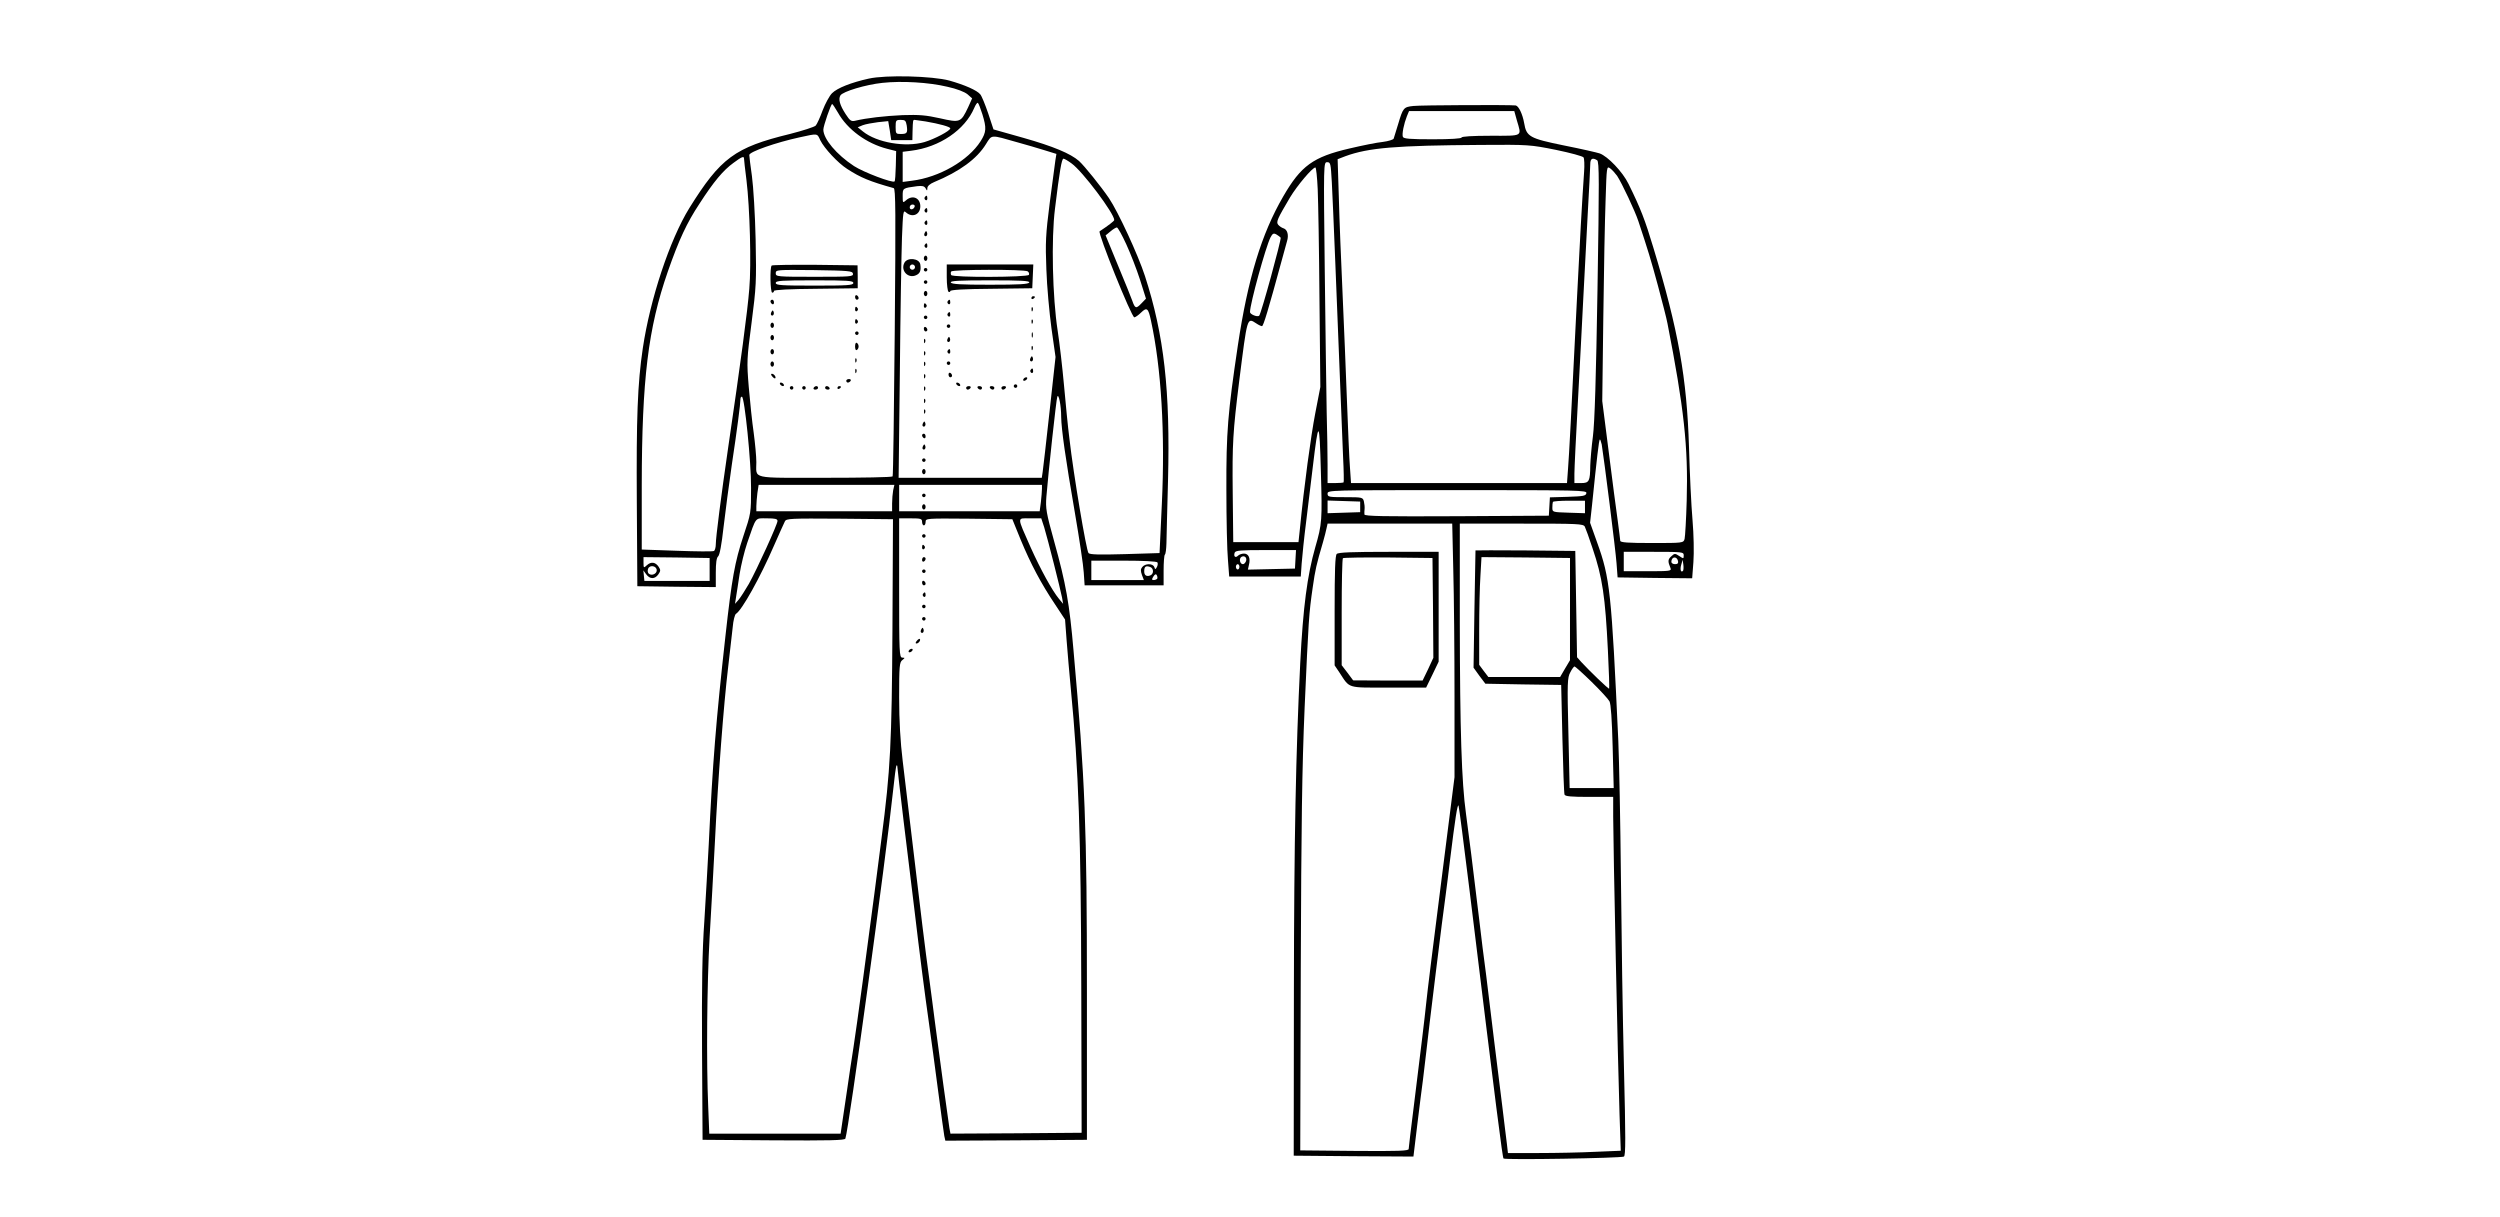<?xml version="1.0" standalone="no"?>
<!DOCTYPE svg PUBLIC "-//W3C//DTD SVG 20010904//EN"
 "http://www.w3.org/TR/2001/REC-SVG-20010904/DTD/svg10.dtd">
<svg version="1.0" xmlns="http://www.w3.org/2000/svg"
 width="1418pt" height="690pt" viewBox="0 0 1418 690"
 preserveAspectRatio="xMidYMid meet">

<g transform="translate(0,690) scale(0.1,-0.1)"
fill="#000000" stroke="none">
<path d="M4927 6454 c-99 -22 -178 -53 -208 -83 -14 -14 -38 -58 -53 -97 -14
-39 -32 -78 -39 -86 -7 -8 -73 -29 -147 -48 -312 -76 -393 -136 -570 -420
-111 -180 -222 -514 -264 -795 -30 -201 -37 -397 -34 -875 l3 -475 223 -3 222
-2 0 81 c0 56 4 85 13 93 9 7 20 67 31 166 10 85 31 245 47 355 29 192 49 346
49 373 0 6 3 12 8 12 15 0 53 -372 52 -517 0 -142 0 -144 -44 -275 -48 -145
-65 -239 -101 -563 -54 -485 -73 -723 -95 -1185 -6 -113 -17 -308 -25 -435
-12 -170 -15 -361 -13 -735 l3 -505 403 -3 c317 -2 404 0 407 10 19 50 231
1597 270 1968 8 79 17 146 20 148 3 3 5 -1 5 -9 0 -8 16 -144 35 -304 19 -159
47 -384 61 -500 31 -262 59 -480 84 -655 11 -74 33 -241 50 -370 17 -129 33
-247 36 -263 l6 -27 401 2 402 3 0 835 c0 948 -10 1199 -76 1940 -23 266 -43
380 -110 620 -45 162 -49 186 -44 252 11 136 56 553 62 568 8 20 22 -51 22
-115 1 -69 24 -233 78 -545 25 -146 48 -298 50 -337 l5 -73 224 0 224 0 0 83
c0 46 3 87 7 91 5 4 8 33 9 64 0 31 5 192 9 357 13 509 -22 824 -131 1160 -39
120 -152 364 -204 441 -45 66 -139 183 -170 211 -48 42 -146 83 -315 131
l-170 48 -30 91 c-17 50 -37 99 -45 108 -19 23 -87 53 -175 78 -96 26 -361 33
-458 11z m446 -46 c55 -12 98 -29 115 -43 l26 -23 -23 -51 c-41 -86 -45 -88
-159 -62 -81 18 -118 21 -213 18 -103 -5 -202 -16 -269 -32 -21 -5 -29 0 -53
37 -34 52 -43 86 -30 107 14 22 143 61 238 71 110 12 263 3 368 -22z m199
-156 c24 -78 23 -101 -10 -153 -70 -110 -235 -205 -389 -224 l-53 -7 0 85 0
86 48 6 c161 20 305 118 358 243 8 19 17 32 21 28 4 -4 15 -32 25 -64z m-819
9 c53 -95 162 -175 279 -205 l51 -13 -2 -84 c-1 -46 -4 -86 -7 -88 -10 -11
-176 52 -230 87 -99 65 -174 154 -174 207 0 20 43 145 50 145 3 0 17 -22 33
-49z m390 -73 c6 -42 2 -48 -34 -48 -27 0 -29 2 -29 40 0 37 2 40 29 40 25 0
29 -4 34 -32z m108 23 c76 -13 139 -30 139 -39 0 -14 -90 -61 -147 -78 -107
-31 -270 -3 -348 60 l-30 24 29 12 c16 6 55 13 86 17 l58 6 9 -54 8 -54 60 0
60 0 1 50 c2 63 2 65 12 65 4 0 32 -4 63 -9z m-598 -107 c22 -45 100 -129 152
-162 77 -50 128 -71 264 -109 11 -3 12 -129 6 -816 -4 -446 -9 -815 -12 -819
-2 -5 -174 -8 -383 -8 -428 0 -390 -9 -390 89 0 31 -7 106 -15 166 -9 61 -21
178 -28 260 -12 145 -11 158 16 365 26 202 28 230 23 471 -3 140 -13 302 -21
360 -8 57 -15 111 -15 120 0 18 152 71 285 100 106 23 99 24 118 -17z m1117
-11 c47 -13 116 -33 154 -45 l68 -21 -6 -37 c-3 -20 -17 -129 -32 -241 -23
-180 -25 -224 -19 -377 3 -95 17 -246 29 -335 l23 -162 -34 -310 c-19 -170
-36 -325 -39 -342 l-5 -33 -406 0 -406 0 7 603 c3 331 9 673 12 760 6 148 7
157 23 142 36 -32 81 -12 81 35 0 48 -45 67 -82 33 -17 -15 -18 -14 -18 25 0
45 -1 45 82 56 29 3 40 1 48 -12 9 -16 9 -16 10 1 0 11 14 24 38 34 145 60
243 132 294 215 35 56 24 55 178 11z m-1550 -92 c0 -6 6 -61 14 -123 19 -155
28 -479 16 -616 -10 -127 -48 -412 -120 -902 -40 -275 -70 -508 -70 -547 0
-17 -5 -35 -10 -38 -6 -4 -101 -3 -210 1 l-200 7 0 366 c1 600 36 889 148
1211 63 180 107 275 179 384 82 127 135 190 193 232 47 35 60 40 60 25z m1858
-28 c62 -44 242 -284 242 -321 0 -6 -36 -33 -83 -64 -12 -8 181 -488 197 -488
5 0 23 12 38 27 33 32 41 26 56 -44 59 -270 81 -640 62 -1042 l-13 -278 -196
-6 c-145 -4 -199 -3 -207 6 -12 13 -85 444 -108 647 -9 69 -22 206 -31 305 -9
99 -25 239 -36 310 -29 188 -37 519 -15 692 26 214 38 283 48 283 5 0 26 -12
46 -27z m-890 -245 c-6 -18 -28 -21 -28 -4 0 9 7 16 16 16 9 0 14 -5 12 -12z
m1200 -213 c24 -52 59 -142 78 -201 l34 -108 -27 -28 c-29 -30 -35 -29 -51 17
-6 17 -42 107 -81 200 l-70 170 27 22 c15 13 32 23 37 23 6 -1 29 -43 53 -95z
m-1322 -1396 c-3 -17 -6 -51 -6 -75 l0 -44 -385 0 -385 0 0 29 c0 15 3 49 6
75 l7 46 385 0 385 0 -7 -31z m844 9 c0 -13 -3 -47 -6 -75 l-7 -53 -398 0
-399 0 0 75 0 75 405 0 405 0 0 -22z m-1500 -183 c0 -19 -115 -271 -162 -356
-21 -36 -47 -77 -58 -90 l-21 -24 6 39 c3 21 13 79 20 130 8 50 27 129 43 176
53 153 43 140 112 140 46 0 60 -3 60 -15z m652 -610 c-4 -653 -11 -798 -62
-1190 -11 -88 -29 -227 -40 -310 -39 -299 -100 -753 -119 -875 -11 -69 -27
-177 -36 -240 -9 -63 -21 -145 -27 -182 l-10 -68 -372 0 -373 0 -6 152 c-11
254 -7 699 8 963 8 138 22 381 30 540 18 367 50 783 75 990 10 88 22 190 26
228 3 37 12 71 18 75 34 20 139 209 216 387 29 66 57 128 62 138 8 16 31 17
311 15 l302 -3 -3 -620z m168 605 c0 -11 5 -20 10 -20 6 0 10 9 10 20 0 20 5
20 246 18 l246 -3 48 -118 c56 -135 115 -247 195 -366 l56 -85 9 -120 c5 -67
16 -191 24 -276 44 -456 57 -833 59 -1686 l2 -829 -372 -3 -372 -2 -6 32 c-6
37 -57 409 -81 593 -8 66 -24 183 -34 260 -23 166 -47 364 -95 770 -20 165
-45 372 -55 460 -13 107 -20 226 -20 359 0 178 2 200 18 212 16 13 16 13 0 14
-17 0 -18 26 -18 395 l0 395 65 0 c58 0 65 -2 65 -20z m693 -32 c20 -66 92
-351 101 -398 l6 -35 -24 29 c-38 46 -104 166 -161 293 -78 177 -78 163 -3
163 l64 0 17 -52z m-1898 -238 l0 -65 -185 0 -185 0 -3 30 -3 30 16 -22 c21
-29 49 -29 69 -1 13 19 14 25 2 43 -18 27 -43 31 -67 9 -18 -17 -19 -16 -19
15 l0 31 188 -2 187 -3 0 -65z m2540 40 c3 -5 2 -17 -3 -26 -8 -15 -10 -15
-15 0 -8 21 -51 21 -68 0 -10 -12 -10 -22 -2 -45 l11 -29 -149 0 -149 0 0 55
0 55 184 0 c112 0 187 -4 191 -10z m-2840 -45 c0 -21 -31 -33 -46 -18 -5 5 -7
17 -3 27 9 24 49 17 49 -9z m2799 19 c21 -8 21 -40 0 -48 -21 -8 -34 1 -34 23
0 28 9 34 34 25z m40 -66 c-3 -4 -12 -8 -20 -8 -12 0 -12 4 -2 20 8 13 15 16
19 8 4 -7 5 -16 3 -20z"/>
<path d="M4377 5394 c-11 -11 -8 -154 3 -154 6 0 10 4 10 10 0 6 91 11 238 12
l237 3 0 65 -1 65 -240 3 c-132 1 -243 -1 -247 -4z m461 -46 c3 -17 -12 -18
-217 -18 -215 0 -221 1 -221 20 0 20 5 20 217 18 198 -3 218 -5 221 -20z m2
-53 c0 -13 -31 -15 -220 -15 -189 0 -220 2 -220 15 0 13 31 15 220 15 189 0
220 -2 220 -15z"/>
<path d="M4850 5216 c0 -9 5 -16 10 -16 6 0 10 4 10 9 0 6 -4 13 -10 16 -5 3
-10 -1 -10 -9z"/>
<path d="M4370 5191 c0 -6 5 -13 10 -16 6 -3 10 1 10 9 0 9 -4 16 -10 16 -5 0
-10 -4 -10 -9z"/>
<path d="M4850 5144 c0 -8 5 -12 10 -9 6 4 8 11 5 16 -9 14 -15 11 -15 -7z"/>
<path d="M4376 5131 c-4 -7 -5 -15 -2 -18 9 -9 19 4 14 18 -4 11 -6 11 -12 0z"/>
<path d="M4850 5074 c0 -8 5 -12 10 -9 6 4 8 11 5 16 -9 14 -15 11 -15 -7z"/>
<path d="M4370 5055 c0 -8 5 -15 10 -15 6 0 10 7 10 15 0 8 -4 15 -10 15 -5 0
-10 -7 -10 -15z"/>
<path d="M4850 5010 c0 -5 5 -10 10 -10 6 0 10 5 10 10 0 6 -4 10 -10 10 -5 0
-10 -4 -10 -10z"/>
<path d="M4370 4985 c0 -8 5 -15 10 -15 6 0 10 7 10 15 0 8 -4 15 -10 15 -5 0
-10 -7 -10 -15z"/>
<path d="M4850 4935 c0 -15 4 -24 10 -20 6 3 10 12 10 20 0 8 -4 17 -10 20 -6
4 -10 -5 -10 -20z"/>
<path d="M4370 4905 c0 -8 5 -15 10 -15 6 0 10 7 10 15 0 8 -4 15 -10 15 -5 0
-10 -7 -10 -15z"/>
<path d="M4851 4854 c0 -11 3 -14 6 -6 3 7 2 16 -1 19 -3 4 -6 -2 -5 -13z"/>
<path d="M4370 4835 c0 -8 5 -15 10 -15 6 0 10 7 10 15 0 8 -4 15 -10 15 -5 0
-10 -7 -10 -15z"/>
<path d="M4851 4794 c0 -11 3 -14 6 -6 3 7 2 16 -1 19 -3 4 -6 -2 -5 -13z"/>
<path d="M4380 4765 c7 -9 15 -13 17 -11 7 7 -7 26 -19 26 -6 0 -6 -6 2 -15z"/>
<path d="M4800 4740 c0 -5 4 -10 9 -10 6 0 13 5 16 10 3 6 -1 10 -9 10 -9 0
-16 -4 -16 -10z"/>
<path d="M4425 4720 c3 -5 11 -10 16 -10 6 0 7 5 4 10 -3 6 -11 10 -16 10 -6
0 -7 -4 -4 -10z"/>
<path d="M4480 4700 c0 -5 5 -10 10 -10 6 0 10 5 10 10 0 6 -4 10 -10 10 -5 0
-10 -4 -10 -10z"/>
<path d="M4550 4700 c0 -5 5 -10 10 -10 6 0 10 5 10 10 0 6 -4 10 -10 10 -5 0
-10 -4 -10 -10z"/>
<path d="M4615 4700 c-3 -5 1 -10 9 -10 9 0 16 5 16 10 0 6 -4 10 -9 10 -6 0
-13 -4 -16 -10z"/>
<path d="M4680 4700 c0 -5 7 -10 16 -10 8 0 12 5 9 10 -3 6 -10 10 -16 10 -5
0 -9 -4 -9 -10z"/>
<path d="M4750 4699 c0 -5 5 -7 10 -4 6 3 10 8 10 11 0 2 -4 4 -10 4 -5 0 -10
-5 -10 -11z"/>
<path d="M5245 5781 c-3 -5 -1 -12 5 -16 5 -3 10 1 10 9 0 18 -6 21 -15 7z"/>
<path d="M5245 5711 c-3 -5 -1 -12 5 -16 5 -3 10 1 10 9 0 18 -6 21 -15 7z"/>
<path d="M5245 5641 c-3 -5 -1 -12 5 -16 5 -3 10 1 10 9 0 18 -6 21 -15 7z"/>
<path d="M5246 5581 c-4 -7 -5 -15 -2 -18 9 -9 19 4 14 18 -4 11 -6 11 -12 0z"/>
<path d="M5245 5511 c-3 -5 -1 -12 5 -16 5 -3 10 1 10 9 0 18 -6 21 -15 7z"/>
<path d="M5240 5435 c0 -8 5 -15 10 -15 6 0 10 7 10 15 0 8 -4 15 -10 15 -5 0
-10 -7 -10 -15z"/>
<path d="M5130 5410 c-24 -45 21 -92 66 -71 23 10 29 27 24 61 -5 35 -73 42
-90 10z m60 -25 c0 -8 -7 -15 -15 -15 -8 0 -15 7 -15 15 0 8 7 15 15 15 8 0
15 -7 15 -15z"/>
<path d="M5370 5326 c0 -41 5 -78 10 -81 6 -3 10 -1 10 4 0 7 80 12 233 13
l232 3 3 68 3 67 -246 0 -245 0 0 -74z m459 35 c7 -5 10 -14 7 -20 -9 -14
-432 -16 -441 -1 -3 6 -3 15 0 20 8 12 414 13 434 1z m9 -63 c-4 -10 -57 -13
-223 -13 -166 0 -219 3 -222 13 -4 9 45 12 222 12 177 0 226 -3 223 -12z"/>
<path d="M5240 5370 c0 -5 5 -10 10 -10 6 0 10 5 10 10 0 6 -4 10 -10 10 -5 0
-10 -4 -10 -10z"/>
<path d="M5240 5300 c0 -5 5 -10 10 -10 6 0 10 5 10 10 0 6 -4 10 -10 10 -5 0
-10 -4 -10 -10z"/>
<path d="M5240 5235 c0 -8 5 -15 10 -15 6 0 10 7 10 15 0 8 -4 15 -10 15 -5 0
-10 -7 -10 -15z"/>
<path d="M5850 5209 c0 -5 5 -7 10 -4 6 3 10 8 10 11 0 2 -4 4 -10 4 -5 0 -10
-5 -10 -11z"/>
<path d="M5375 5191 c-3 -5 -1 -12 5 -16 5 -3 10 1 10 9 0 18 -6 21 -15 7z"/>
<path d="M5240 5164 c0 -8 5 -12 10 -9 6 4 8 11 5 16 -9 14 -15 11 -15 -7z"/>
<path d="M5851 5144 c0 -11 3 -14 6 -6 3 7 2 16 -1 19 -3 4 -6 -2 -5 -13z"/>
<path d="M5375 5121 c-3 -5 -1 -12 5 -16 5 -3 10 1 10 9 0 18 -6 21 -15 7z"/>
<path d="M5240 5100 c0 -5 5 -10 10 -10 6 0 10 5 10 10 0 6 -4 10 -10 10 -5 0
-10 -4 -10 -10z"/>
<path d="M5851 5074 c0 -11 3 -14 6 -6 3 7 2 16 -1 19 -3 4 -6 -2 -5 -13z"/>
<path d="M5370 5050 c0 -5 5 -10 10 -10 6 0 10 5 10 10 0 6 -4 10 -10 10 -5 0
-10 -4 -10 -10z"/>
<path d="M5240 5036 c0 -9 5 -16 10 -16 6 0 10 4 10 9 0 6 -4 13 -10 16 -5 3
-10 -1 -10 -9z"/>
<path d="M5852 5000 c0 -14 2 -19 5 -12 2 6 2 18 0 25 -3 6 -5 1 -5 -13z"/>
<path d="M5376 4981 c-4 -7 -5 -15 -2 -18 9 -9 19 4 14 18 -4 11 -6 11 -12 0z"/>
<path d="M5241 4964 c0 -11 3 -14 6 -6 3 7 2 16 -1 19 -3 4 -6 -2 -5 -13z"/>
<path d="M5851 4924 c0 -11 3 -14 6 -6 3 7 2 16 -1 19 -3 4 -6 -2 -5 -13z"/>
<path d="M5375 4911 c-3 -5 -1 -12 5 -16 5 -3 10 1 10 9 0 18 -6 21 -15 7z"/>
<path d="M5241 4894 c0 -11 3 -14 6 -6 3 7 2 16 -1 19 -3 4 -6 -2 -5 -13z"/>
<path d="M5846 4871 c-4 -7 -5 -15 -2 -18 9 -9 19 4 14 18 -4 11 -6 11 -12 0z"/>
<path d="M5241 4834 c0 -11 3 -14 6 -6 3 7 2 16 -1 19 -3 4 -6 -2 -5 -13z"/>
<path d="M5370 4840 c0 -5 5 -10 10 -10 6 0 10 5 10 10 0 6 -4 10 -10 10 -5 0
-10 -4 -10 -10z"/>
<path d="M5845 4801 c-3 -5 -1 -12 5 -16 5 -3 10 1 10 9 0 18 -6 21 -15 7z"/>
<path d="M5380 4776 c0 -9 5 -16 10 -16 6 0 10 4 10 9 0 6 -4 13 -10 16 -5 3
-10 -1 -10 -9z"/>
<path d="M5241 4764 c0 -11 3 -14 6 -6 3 7 2 16 -1 19 -3 4 -6 -2 -5 -13z"/>
<path d="M5805 4750 c-3 -5 -2 -10 4 -10 5 0 13 5 16 10 3 6 2 10 -4 10 -5 0
-13 -4 -16 -10z"/>
<path d="M5425 4720 c3 -5 11 -10 16 -10 6 0 7 5 4 10 -3 6 -11 10 -16 10 -6
0 -7 -4 -4 -10z"/>
<path d="M5750 4710 c0 -5 5 -10 10 -10 6 0 10 5 10 10 0 6 -4 10 -10 10 -5 0
-10 -4 -10 -10z"/>
<path d="M5241 4694 c0 -11 3 -14 6 -6 3 7 2 16 -1 19 -3 4 -6 -2 -5 -13z"/>
<path d="M5480 4700 c0 -5 4 -10 9 -10 6 0 13 5 16 10 3 6 -1 10 -9 10 -9 0
-16 -4 -16 -10z"/>
<path d="M5545 4700 c3 -5 10 -10 16 -10 5 0 9 5 9 10 0 6 -7 10 -16 10 -8 0
-12 -4 -9 -10z"/>
<path d="M5615 4700 c3 -5 10 -10 16 -10 5 0 9 5 9 10 0 6 -7 10 -16 10 -8 0
-12 -4 -9 -10z"/>
<path d="M5680 4700 c0 -5 4 -10 9 -10 6 0 13 5 16 10 3 6 -1 10 -9 10 -9 0
-16 -4 -16 -10z"/>
<path d="M5241 4624 c0 -11 3 -14 6 -6 3 7 2 16 -1 19 -3 4 -6 -2 -5 -13z"/>
<path d="M5241 4564 c0 -11 3 -14 6 -6 3 7 2 16 -1 19 -3 4 -6 -2 -5 -13z"/>
<path d="M5236 4501 c-4 -7 -5 -15 -2 -18 9 -9 19 4 14 18 -4 11 -6 11 -12 0z"/>
<path d="M5230 4431 c0 -6 5 -13 10 -16 6 -3 10 1 10 9 0 9 -4 16 -10 16 -5 0
-10 -4 -10 -9z"/>
<path d="M5236 4371 c-4 -7 -5 -15 -2 -18 9 -9 19 4 14 18 -4 11 -6 11 -12 0z"/>
<path d="M5230 4290 c0 -5 5 -10 10 -10 6 0 10 5 10 10 0 6 -4 10 -10 10 -5 0
-10 -4 -10 -10z"/>
<path d="M5230 4225 c0 -8 5 -15 10 -15 6 0 10 7 10 15 0 8 -4 15 -10 15 -5 0
-10 -7 -10 -15z"/>
<path d="M5230 4090 c0 -5 5 -10 10 -10 6 0 10 5 10 10 0 6 -4 10 -10 10 -5 0
-10 -4 -10 -10z"/>
<path d="M5230 4025 c0 -8 5 -15 10 -15 6 0 10 7 10 15 0 8 -4 15 -10 15 -5 0
-10 -7 -10 -15z"/>
<path d="M5230 3860 c0 -5 5 -10 10 -10 6 0 10 5 10 10 0 6 -4 10 -10 10 -5 0
-10 -4 -10 -10z"/>
<path d="M5230 3794 c0 -8 5 -12 10 -9 6 4 8 11 5 16 -9 14 -15 11 -15 -7z"/>
<path d="M5230 3724 c0 -8 5 -12 10 -9 6 3 10 10 10 16 0 5 -4 9 -10 9 -5 0
-10 -7 -10 -16z"/>
<path d="M5230 3660 c0 -5 5 -10 10 -10 6 0 10 5 10 10 0 6 -4 10 -10 10 -5 0
-10 -4 -10 -10z"/>
<path d="M5230 3596 c0 -9 5 -16 10 -16 6 0 10 4 10 9 0 6 -4 13 -10 16 -5 3
-10 -1 -10 -9z"/>
<path d="M5235 3531 c-3 -5 -1 -12 5 -16 5 -3 10 1 10 9 0 18 -6 21 -15 7z"/>
<path d="M5230 3460 c0 -5 5 -10 10 -10 6 0 10 5 10 10 0 6 -4 10 -10 10 -5 0
-10 -4 -10 -10z"/>
<path d="M5230 3390 c0 -5 5 -10 10 -10 6 0 10 5 10 10 0 6 -4 10 -10 10 -5 0
-10 -4 -10 -10z"/>
<path d="M5226 3331 c-4 -7 -5 -15 -2 -18 9 -9 19 4 14 18 -4 11 -6 11 -12 0z"/>
<path d="M5200 3265 c-8 -9 -8 -15 -2 -15 12 0 26 19 19 26 -2 2 -10 -2 -17
-11z"/>
<path d="M5155 3210 c-3 -5 -2 -10 4 -10 5 0 13 5 16 10 3 6 2 10 -4 10 -5 0
-13 -4 -16 -10z"/>
<path d="M8017 6299 c-56 -6 -59 -10 -87 -104 -12 -38 -23 -75 -25 -81 -2 -6
-30 -15 -62 -19 -32 -3 -116 -20 -188 -37 -207 -48 -276 -98 -377 -273 -123
-212 -200 -465 -257 -845 -57 -383 -66 -491 -65 -815 0 -170 4 -352 9 -402 l7
-93 203 0 203 0 5 73 c3 39 14 149 26 242 11 94 28 231 37 305 33 277 38 274
46 -25 8 -277 7 -295 -32 -430 -45 -158 -69 -338 -85 -655 -25 -503 -35 -1006
-36 -1855 l-1 -940 339 -3 340 -2 22 182 c12 101 27 215 32 253 5 39 13 111
19 160 11 105 95 788 110 890 5 39 17 129 25 200 28 227 42 320 48 305 3 -8
30 -220 61 -470 155 -1268 188 -1525 194 -1531 10 -9 668 2 683 11 10 7 10
106 0 507 -7 274 -14 754 -17 1068 -3 314 -10 667 -15 785 -39 845 -47 920
-120 1123 l-40 112 11 100 c28 274 39 367 44 372 2 3 7 -10 11 -28 13 -80 79
-601 84 -674 l6 -80 212 -3 211 -2 7 92 c4 53 2 156 -5 238 -7 80 -16 267 -20
415 -12 390 -60 662 -202 1130 -47 157 -72 222 -141 362 -33 68 -118 157 -164
173 -15 5 -106 26 -202 45 -196 40 -213 50 -226 127 -9 51 -31 97 -48 100 -33
4 -538 2 -580 -3z m587 -83 c27 -92 38 -86 -149 -86 -103 0 -165 -4 -165 -10
0 -6 -61 -10 -164 -10 -130 0 -165 3 -169 14 -6 16 6 74 23 117 l12 29 299 0
298 0 15 -54z m221 -166 c82 -17 153 -36 157 -43 4 -6 6 -43 3 -82 -11 -155
-26 -426 -40 -710 -34 -691 -45 -894 -51 -972 l-6 -83 -612 0 -613 0 -6 88
c-4 48 -11 218 -17 377 -6 160 -17 434 -25 610 -8 176 -18 419 -21 541 l-7
221 44 17 c131 48 286 61 770 64 270 2 279 1 424 -28z m234 -59 c12 -8 12
-116 2 -732 -8 -493 -16 -759 -26 -834 -8 -60 -14 -135 -15 -165 -1 -89 -6
-100 -51 -100 l-39 0 0 53 c0 28 9 214 20 412 11 198 24 457 30 575 6 118 17
332 25 476 8 144 15 275 15 293 0 31 12 39 39 22z m-1505 -123 c7 -127 30
-707 47 -1138 6 -157 14 -347 17 -423 4 -76 5 -141 3 -143 -2 -2 -24 -4 -48
-4 l-43 0 0 103 c0 56 -2 190 -5 297 -2 107 -7 471 -11 808 -7 611 -7 612 14
612 19 0 20 -8 26 -112z m1618 35 c27 -41 102 -200 121 -258 55 -166 71 -218
111 -366 24 -90 49 -186 54 -214 93 -475 118 -699 109 -1004 -3 -108 -9 -206
-12 -218 -7 -23 -9 -23 -186 -23 -136 0 -179 3 -179 13 0 6 -7 57 -14 112 -8
55 -31 231 -51 390 l-37 290 6 475 c3 261 9 561 13 667 6 189 6 192 26 178 11
-8 28 -27 39 -42z m-1698 -75 c3 -68 8 -348 10 -623 l5 -500 -29 -150 c-25
-130 -63 -410 -87 -655 l-8 -75 -185 0 -185 0 -3 280 c-3 280 1 345 37 635 46
364 44 360 96 326 13 -9 28 -16 33 -16 8 0 35 90 114 380 11 41 24 87 28 102
11 35 2 66 -20 73 -10 3 -23 12 -30 20 -13 16 -5 33 67 155 41 68 127 170 144
170 4 0 10 -55 13 -122z m-210 -276 c5 -9 -111 -433 -122 -443 -10 -9 -52 8
-52 21 0 47 89 369 116 423 12 23 18 26 34 17 10 -6 21 -14 24 -18z m1734
-1449 c-3 -16 -17 -18 -105 -21 l-102 -3 -3 -52 -3 -52 -522 -3 c-415 -2 -523
0 -524 10 -1 7 0 21 1 32 1 10 -1 29 -4 42 -6 23 -9 24 -106 24 -93 0 -100 1
-100 20 0 20 7 20 736 20 695 0 735 -1 732 -17z m-1283 -78 l0 -30 -92 -3 -93
-3 0 36 0 36 93 -3 92 -3 0 -30z m1275 0 l0 -36 -92 3 c-92 3 -93 3 -93 28 0
14 1 28 3 33 2 4 43 7 93 7 l89 0 0 -35z m-747 -357 c4 -145 7 -468 7 -720 l0
-456 -76 -599 c-42 -329 -80 -634 -84 -678 -10 -97 -29 -250 -69 -574 -17
-135 -31 -251 -31 -258 0 -11 -58 -13 -307 -11 l-308 3 3 1035 c3 819 7 1128
22 1480 22 493 24 529 46 680 14 98 20 126 58 255 8 28 17 62 20 78 l6 27 354
0 353 0 6 -262z m746 245 c5 -10 25 -65 44 -123 56 -165 72 -274 87 -579 6
-118 9 -215 7 -217 -3 -4 -113 102 -157 150 l-25 28 -5 301 -5 302 -282 3
c-156 1 -283 1 -284 0 0 -2 -3 -152 -6 -334 l-5 -331 33 -46 34 -45 215 -4
215 -3 7 -304 c4 -168 9 -310 12 -318 4 -10 37 -13 141 -13 l135 0 0 -112 c0
-148 27 -1425 36 -1689 l7 -206 -144 -6 c-79 -4 -223 -7 -320 -7 l-176 0 -6
53 c-4 28 -15 124 -26 212 -11 88 -32 254 -46 370 -14 116 -34 282 -45 370
-12 88 -30 232 -40 320 -36 300 -60 490 -75 600 -25 179 -34 475 -35 1078 l0
567 350 0 c322 0 350 -1 359 -17z m-1641 -185 l-3 -53 -134 -3 -133 -3 6 27
c10 38 -2 64 -28 64 -12 0 -27 -5 -34 -12 -15 -15 -26 -4 -19 17 5 13 32 15
177 15 l171 0 -3 -52z m2202 22 c0 -20 -1 -20 -25 -4 -24 16 -27 16 -46 -2
-19 -17 -20 -28 -4 -66 7 -17 -3 -18 -129 -18 l-136 0 0 55 0 55 170 0 c164 0
170 -1 170 -20z m-2483 -34 c-4 -9 -11 -16 -17 -16 -17 0 -24 31 -9 41 18 11
34 -5 26 -25z m1838 -271 l0 -290 -28 -47 -28 -48 -203 0 -204 0 -26 34 -26
35 0 199 c0 109 3 247 7 306 l6 106 251 -2 251 -3 0 -290z m613 272 c2 -12 -3
-17 -17 -17 -12 0 -21 6 -21 13 0 31 32 34 38 4z m28 -55 c-12 -12 -18 8 -10
35 l8 28 4 -28 c2 -16 1 -31 -2 -35z m-2516 23 c0 -8 -4 -15 -10 -15 -5 0 -10
7 -10 15 0 8 5 15 10 15 6 0 10 -7 10 -15z m1997 -652 c50 -49 95 -98 102
-111 8 -15 14 -104 18 -258 l6 -234 -125 0 -125 0 -7 312 c-7 288 -6 314 11
345 9 18 20 33 24 33 3 0 47 -39 96 -87z"/>
<path d="M7582 3758 c-9 -9 -12 -94 -12 -322 l0 -310 27 -40 c61 -93 40 -86
279 -86 l213 0 36 74 35 73 0 312 0 311 -283 0 c-207 0 -286 -3 -295 -12z
m546 -306 l2 -283 -30 -65 -31 -64 -197 0 -197 1 -32 43 -33 43 0 300 c0 165
3 303 7 307 4 3 119 5 257 4 l251 -3 3 -283z"/>
</g>
</svg>
